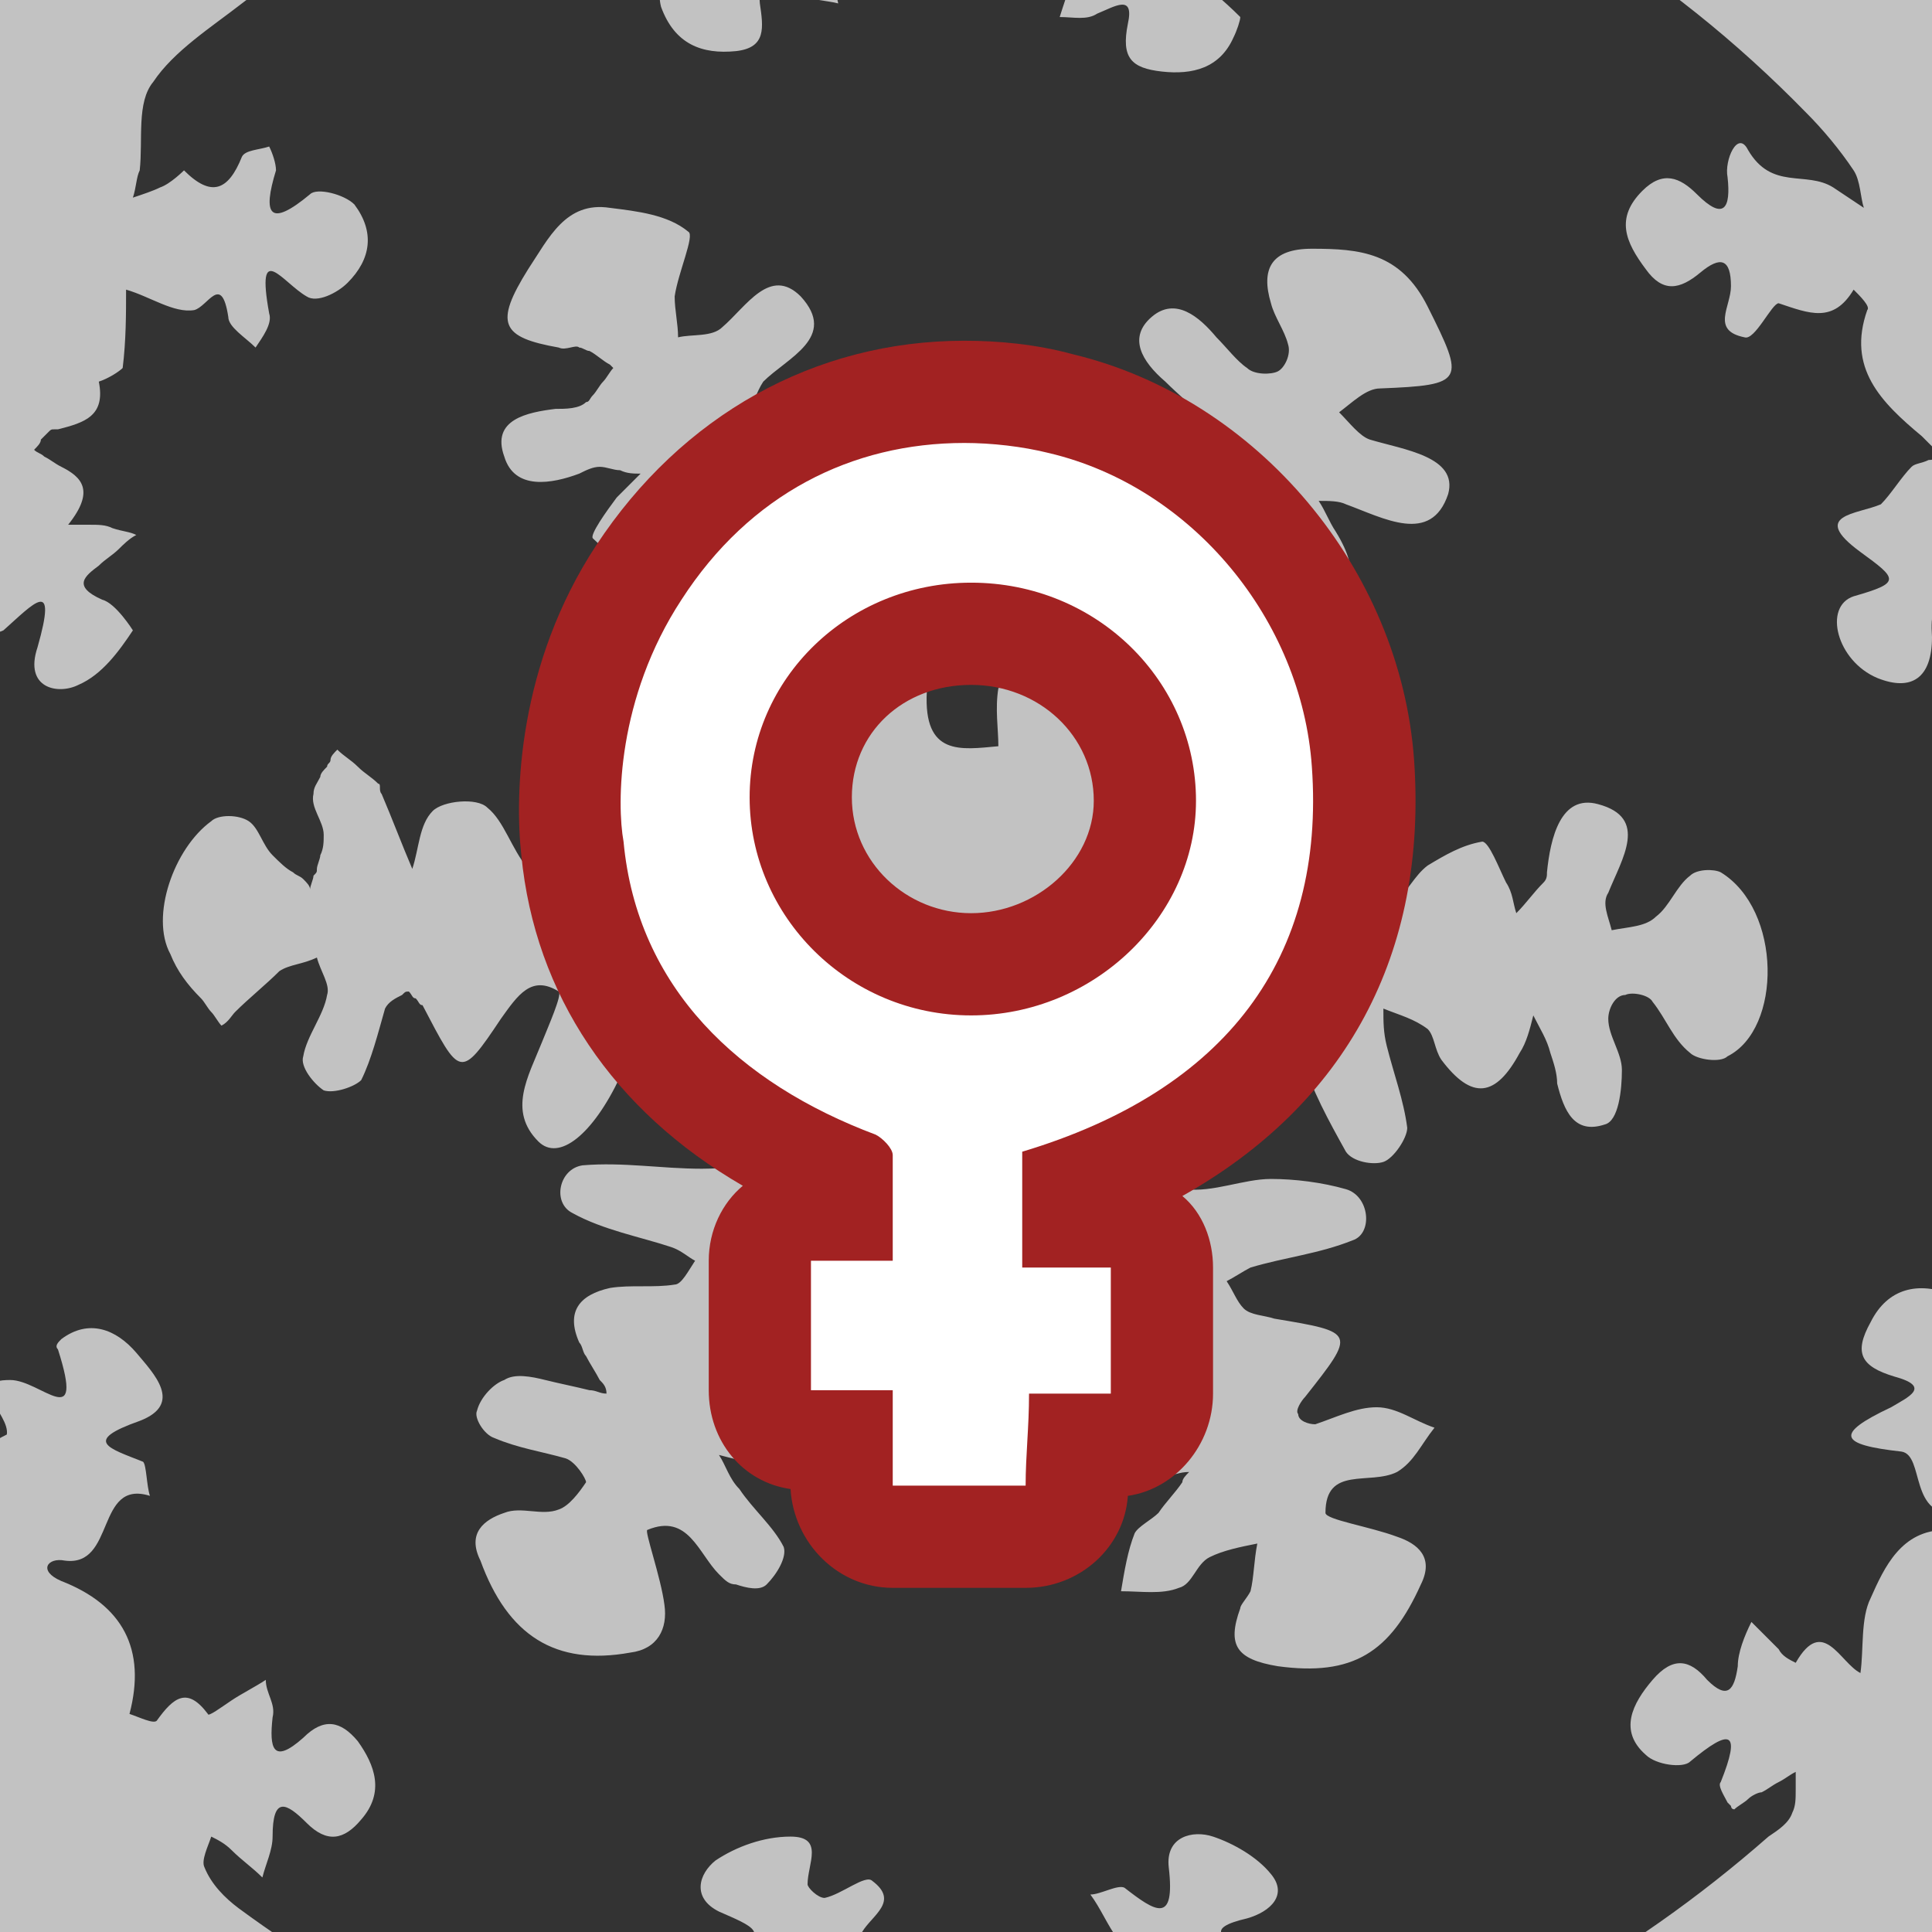 <?xml version="1.0" encoding="utf-8"?>
<!-- Generator: Adobe Illustrator 21.0.0, SVG Export Plug-In . SVG Version: 6.00 Build 0)  -->
<svg version="1.1" id="Calque_1" xmlns="http://www.w3.org/2000/svg" xmlns:xlink="http://www.w3.org/1999/xlink" x="0px" y="0px"
	 viewBox="0 0 56.7 56.7" style="enable-background:new 0 0 56.7 56.7;" xml:space="preserve">
<rect x="0" y="0" width="56.7" height="56.7" fill="#333333" stroke="none"/>
<style type="text/css">
	.st0{opacity:0.7;}
	.st1{fill:#FFFFFF;}
	.st2{fill:#A22222;}
	.st3{fill:#9B9B9B;}
</style>
<g class="st0">
	<path class="st1" d="M-16.9-14.4v97.7H92.6v-97.7H-16.9z M60.2,41.7c-0.1,0.2-0.3,0.4-0.5,0.5c0.1-0.9-1.6-1.6-0.3-2.5
		c-0.3-0.1-0.7-0.4-0.9-0.2c-1.1,0.7-1.3,0.5-0.9-0.7c0.1-0.2-0.2-0.7-0.3-0.8c-1-0.4-1.9-0.2-2.4,0.8c-0.5,0.9-0.3,1.3,0.7,1.6
		c1.1,0.3,0.4,0.6-0.1,0.9c-1.7,0.8-1.5,1.1,0.3,1.3c0.7,0.1,0.2,2,1.7,1.8c-0.1,0.2-0.3,0.5-0.4,0.5c-1.3,0-1.8,1.1-2.2,2
		c-0.3,0.6-0.2,1.5-0.3,2.2c-0.6-0.3-1.1-1.7-1.9-0.3c-0.2-0.1-0.4-0.2-0.5-0.4c-0.3-0.3-0.6-0.6-0.8-0.8c-0.2,0.4-0.4,0.9-0.4,1.3
		c-0.1,0.7-0.3,1-0.9,0.4c-0.5-0.6-1-0.7-1.6,0c-0.6,0.7-1,1.5-0.2,2.2c0.3,0.3,1.1,0.4,1.3,0.2c1.2-1,1.5-0.9,0.9,0.6
		c-0.1,0.1,0.1,0.4,0.2,0.6c0,0,0.1,0.1,0.1,0.1c0,0,0,0.1,0.1,0.1c0.1-0.1,0.3-0.2,0.4-0.3c0.1-0.1,0.3-0.2,0.4-0.2
		c0.2-0.1,0.3-0.2,0.5-0.3c0.2-0.1,0.3-0.2,0.5-0.3c0,0.2,0,0.3,0,0.5c0,0.3,0,0.5-0.1,0.7c-0.1,0.3-0.4,0.5-0.7,0.7
		c-4.1,3.6-8.7,6.1-13.8,7.7c-1.8,0.6-2.6-0.9-3.9-1.1c0.1-0.2,0.1-0.5,0.1-0.7c1.3,0.3,1-1.9,2.4-1.5c0.1,0.1,0.4-0.3,0.6-0.5
		c-0.2-0.2-0.4-0.5-0.7-0.6c-0.7-0.3-1.3-0.6,0-0.9c0.7-0.2,1.2-0.7,0.7-1.3c-0.4-0.5-1.1-0.9-1.7-1.1c-0.6-0.2-1.4,0-1.3,0.9
		c0.2,1.7-0.4,1.3-1.3,0.6c-0.2-0.1-0.7,0.2-1,0.2c0.3,0.4,0.5,0.9,0.8,1.3c-0.4,0.2-1.1,0.2-1.2,0.5c-0.2,0.4,0.1,0.9,0.1,1.4
		c0,0.1-0.5,0.3-0.5,0.3c-1.3-1.7-2.9-0.9-4.5-0.8c-0.3-0.4-0.5-0.8-0.8-1.2c-0.2-0.2-0.4-0.3-0.6-0.4c0.3-0.5,1.1-0.9,0.3-1.5
		c-0.2-0.2-0.9,0.4-1.4,0.5c-0.2,0-0.5-0.3-0.5-0.4c0-0.6,0.5-1.4-0.5-1.4c-0.8,0-1.6,0.3-2.2,0.7c-0.5,0.4-0.7,1.1,0.1,1.5
		c0.9,0.4,1.8,0.7,0,1.2c-0.2,0.1-0.3,0.5-0.5,0.7c0.3,0.1,0.5,0.3,0.8,0.4c0.3,0.1,0.6,0,0.9,0.1c0,0,0,0.1,0,0.1
		c0,0.2,0,0.4,0.1,0.5c0.4,0.5,0.9,1,1.3,1.5c-1.5,0-2,2-3.8,1.5C15,60.8,10.8,58.8,7,56c-0.4-0.3-0.8-0.7-1-1.2
		c-0.1-0.2,0.1-0.6,0.2-0.9c0.2,0.1,0.4,0.2,0.6,0.4c0.3,0.3,0.6,0.5,0.9,0.8C7.8,54.7,8,54.3,8,53.9c0-1.2,0.4-1,1-0.4
		c0.6,0.6,1.1,0.5,1.6-0.1c0.7-0.8,0.4-1.6-0.1-2.3C10,50.5,9.5,50.4,8.9,51c-0.9,0.8-1,0.3-0.9-0.6c0.1-0.4-0.2-0.7-0.2-1.1
		c-0.3,0.2-0.7,0.4-1,0.6c-0.3,0.2-0.7,0.5-0.7,0.4c-0.6-0.8-1-0.5-1.5,0.2c-0.1,0.1-0.5-0.1-0.8-0.2c0.5-1.9-0.2-3.2-2-3.9
		c-0.7-0.3-0.4-0.7,0.1-0.6c1.5,0.2,0.9-2.4,2.5-1.9c-0.1-0.3-0.1-0.9-0.2-1c-1-0.4-1.8-0.6-0.1-1.2c1.3-0.5,0.4-1.4-0.1-2
		c-0.6-0.7-1.4-1-2.2-0.4c-0.1,0.1-0.2,0.2-0.1,0.3c0.8,2.5-0.5,0.9-1.4,0.9c-1.4,0,0,1-0.1,1.6c-0.2,0.1-0.4,0.2-0.4,0.3
		c-0.2,0.5-0.4,1-0.5,1.5c-0.1,0.2-0.1,0.4-0.2,0.5C-0.9,44.1-1,44-1.1,43.9c-0.1-0.1-0.1-0.1-0.2-0.2c0,0-0.1-0.1-0.1-0.1
		c-0.1-0.1-0.2-0.1-0.2-0.2c-0.9-0.5-2-0.6-2.5-1.6c-0.1-0.1-0.1-0.2-0.1-0.3c0-0.1,0-0.1-0.1-0.2c-0.5-2.3-1.4-4.4-1.9-6.7
		c-1.2-5.5-0.9-10.9,0.7-16.3c0.4-1.5,0.7-2.9,2.7-2.8c0.4,0,0.8-0.6,1.2-0.9c0.2-0.1,0.5,0,0.7,0.1c-0.1,0.5-0.4,1-0.3,1.4
		c0,0.1,0.2,0.2,0.5,0.3c0.1,0,0.1,0.1,0.2,0.1c0.1,0,0.1,0.1,0.2,0.1c0.1,0,0.1,0.1,0.2,0.1c0,0,0.1,0,0.1,0
		c-0.1,0.1-0.1,0.2-0.2,0.3c-0.2,0.3-0.4,0.6-0.6,1c-0.1,0.2,0,0.5,0.1,0.5c0.3,0.1,0.6,0.1,0.8,0c0.9-0.8,1.6-1.6,1,0.5
		c-0.4,1.2,0.6,1.4,1.2,1.1c0.7-0.3,1.2-1,1.6-1.6c0,0-0.5-0.8-0.9-0.9c-0.9-0.4-0.5-0.7-0.1-1c0.2-0.2,0.4-0.3,0.6-0.5
		C3.6,16,3.8,15.8,4,15.7l0,0l0,0c-0.2-0.1-0.4-0.1-0.7-0.2c-0.2-0.1-0.4-0.1-0.7-0.1c-0.2,0-0.4,0-0.6,0c0.8-1,0.4-1.4-0.2-1.7
		c-0.2-0.1-0.3-0.2-0.5-0.3c-0.1-0.1-0.2-0.1-0.3-0.2c0.1-0.1,0.2-0.2,0.2-0.3c0.1-0.1,0.1-0.1,0.2-0.2c0.1-0.1,0.1-0.1,0.2-0.1
		c0,0,0.1,0,0.1,0c0.8-0.2,1.4-0.4,1.2-1.4c0.3-0.1,0.6-0.3,0.7-0.4c0.1-0.8,0.1-1.6,0.1-2.3c0.7,0.2,1.4,0.7,2,0.6
		C6.1,9,6.5,8,6.7,9.3c0,0.3,0.5,0.6,0.8,0.9c0.2-0.3,0.5-0.7,0.4-1C7.5,7,8.3,8.3,9,8.7c0.3,0.2,0.9-0.1,1.2-0.4
		c0.7-0.7,0.8-1.5,0.2-2.3c-0.3-0.3-1.1-0.5-1.3-0.3c-1.2,1-1.4,0.6-1-0.7C8.1,4.8,8,4.5,7.9,4.3C7.6,4.4,7.2,4.4,7.1,4.6
		C6.7,5.6,6.2,5.8,5.4,5c0,0-0.4,0.4-0.7,0.5C4.5,5.6,4.2,5.7,3.9,5.8C4,5.5,4,5.2,4.1,5C4.2,4.1,4,3,4.5,2.4
		c0.6-0.9,1.7-1.6,2.6-2.3c3.5-2.7,7.4-4.6,11.6-5.9c2.1-0.6,2.1-0.7,2.2-2.8c0.1-1.4-0.4-3.1,1.7-3.5l12.7,4.3c0,1.6-0.3,1.6-2.1,2
		C31-5.3,31.8-6.1,32.6-7c0.1-0.1,0.1-0.2,0-0.3c0-0.1,0-0.2-0.1-0.2c0-0.1-0.1-0.2-0.1-0.2c0,0,0-0.1,0-0.1l0,0
		c-0.1,0-0.1,0-0.2,0.1c-0.2,0.1-0.4,0.1-0.6,0.2c-0.6,0.2-1.4,0.8-1.6,0.6c-2-1.5-3.5,0.1-5.3,0.5c-0.4,0.1-1-0.2-1.5-0.4
		c0,0,0,0,0-0.1c-0.1,0-0.1,0-0.1,0l0.1,0.1c-0.3,0.1-0.6,0.1-0.9,0.2c-0.4,0.2-0.6,0.4-1,0.7c0.2,0.2,0.4,0.4,0.7,0.5
		c1.7,0.8,0.8,0.8-0.2,1.1c-0.2,0.1-0.3,0.4-0.4,0.7c0,0.1-0.1,0.1-0.1,0.2c0,0,0,0.1,0,0.1c0,0.1-0.1,0.1-0.1,0.2
		c-0.2,0-0.4,0-0.6,0c-0.3,0.1-0.6,0.1-0.9,0.2c0.1,0.3,0.2,0.7,0.4,0.9c0.2,0.3,1.7,0.3,0.3,0.9c-0.6,0.3-1.2,0.5-1,1.3
		c0.4,1.1,1.2,1.4,2.2,1.3c0.9-0.1,0.8-0.7,0.7-1.4c-0.1-1,0.4-0.6,1-0.3c0.4,0.2,0.9,0.2,1.3,0.3c-0.1-0.4-0.1-0.8-0.3-1.1
		c-0.7-0.9,0.2-0.6,0.5-0.8c0.3-0.2,0.5-0.7,0.4-0.9c-0.3-1.3,0.2-1,0.8-0.4c0.2,0.2,0.5,0.4,0.8,0.5c0.2,0.1,0.5,0,0.6-0.1
		c0.1-0.2,0.3-0.6,0.2-0.8c-0.2-0.4-0.4-0.7-0.7-1c-0.9-1,0.3-1,0.7-1.5c1-1.5,1.3,0.3,1.9,0.5c0.8,0.2,0.2,0.8-0.1,1.1
		c-0.2,0.3-0.5,0.4-0.6,0.7c-0.2,0.3-0.1,0.7-0.2,1.1c0.4,0,0.9,0.1,1.1-0.1C31.6-4.3,30.8-3,30.5-2c-0.1,0.2,0.5,0.7,0.7,0.7
		c1,0,0.8,0.3,0.3,0.8c-0.2,0.3-0.3,0.7-0.4,1c0.4,0,0.8,0.1,1.1-0.1c0.5-0.2,1.1-0.6,0.9,0.3c-0.2,1,0.1,1.3,1,1.4
		c0.9,0.1,1.7-0.1,2.1-1c0.1-0.2,0.2-0.5,0.2-0.6c-0.5-0.5-1-0.9-1.5-1.3c0.5-0.3,1.1-0.6,1.6-0.8c-0.2-0.2-0.3-0.6-0.5-0.7
		c-0.4-0.2-0.8-0.2-1.2-0.3c0-0.3,0.1-0.7-0.1-0.9c-0.9-0.9-0.6-0.6,0.2-1.6C36-6.3,37.1-6,38.5-5.6C44.1-3.8,48.9-0.9,53,3.3
		c0.5,0.5,1,1.1,1.4,1.7c0.2,0.3,0.2,0.8,0.3,1.1c-0.3-0.2-0.6-0.4-0.9-0.6C53,5,52,5.6,51.3,4.4c-0.3-0.6-0.7,0.3-0.6,0.8
		c0.1,0.9-0.1,1.3-0.9,0.5c-0.5-0.5-1-0.7-1.6-0.1c-0.8,0.8-0.5,1.5,0.1,2.3c0.5,0.7,1,0.6,1.6,0.1c0.6-0.5,0.9-0.4,0.9,0.4
		c0,0.6-0.6,1.3,0.4,1.5c0.3,0.1,0.8-1,1-1c0.9,0.3,1.6,0.6,2.2-0.4c0.2,0.2,0.5,0.5,0.4,0.6c-0.6,1.7,0.4,2.7,1.6,3.7
		c0.1,0.1,0.2,0.2,0.3,0.3c0.1,0.1,0.2,0.2,0.3,0.3c-0.1,0-0.2,0.1-0.4,0.1c-0.2,0.1-0.4,0.1-0.5,0.2c-0.3,0.3-0.6,0.8-0.9,1.1
		c-0.7,0.3-2.1,0.3-0.6,1.4c1.1,0.8,1.2,0.9-0.2,1.3c-0.9,0.3-0.5,1.9,0.7,2.4c1,0.4,1.6,0,1.6-1.2c-0.1-1.5,0.5-0.6,1-0.3
		c0.3,0.2,0.7,0.1,1,0.2c-0.1-0.3-0.1-0.6-0.2-0.8c-0.6-1.1,1.5-1.4,0.7-2.5c0.2,0,0.4,0,0.5,0.1c0.7,0.8,1.6,1.5,1.9,2.5
		C63.9,25.9,63.7,33.9,60.2,41.7z"/>
	<path class="st1" d="M50.5,25.6c-0.2-0.1-0.7-0.1-0.9,0.1c-0.4,0.3-0.6,0.9-1,1.2c-0.3,0.3-0.8,0.3-1.3,0.4
		c-0.1-0.4-0.3-0.8-0.1-1.1c0.4-1,1.2-2.2-0.3-2.6c-1.1-0.3-1.4,1-1.5,2c0,0.1,0,0.2-0.1,0.3c-0.3,0.3-0.5,0.6-0.8,0.9
		c-0.1-0.3-0.1-0.6-0.3-0.9c-0.2-0.4-0.5-1.2-0.7-1.2c-0.6,0.1-1.1,0.4-1.6,0.7c-0.4,0.3-0.6,0.8-1,1.1c-0.1,0.1-0.5,0.1-0.6,0
		c-0.2-0.2-0.3-0.5-0.2-0.7c0.2-0.6,0.6-1.1,0.8-1.7c0.5-1.5,0.1-1.9-1.8-2.1c1.2-1.9,1.1-2.1-0.8-2.7c-0.5-0.2-1-0.2-1.5-0.4
		c-0.3-0.1-0.5-0.3-0.7-0.5c0.3-0.3,0.6-0.7,0.9-0.8c0.4-0.1,0.8,0.2,1.3,0.1c1.4-0.1,1.7-0.8,0.9-2.1c-0.2-0.3-0.3-0.6-0.5-0.9
		c0.3,0,0.6,0,0.8,0.1c1.1,0.4,2.5,1.2,3-0.3c0.3-1.1-1.3-1.3-2.3-1.6c-0.3-0.1-0.6-0.5-0.9-0.8c0.4-0.3,0.8-0.7,1.2-0.7
		C43,11.3,43,11.2,41.9,9c-0.8-1.6-2-1.7-3.4-1.7c-1.2,0-1.5,0.6-1.2,1.6c0.1,0.4,0.4,0.8,0.5,1.2c0.1,0.3-0.1,0.7-0.3,0.8
		c-0.2,0.1-0.7,0.1-0.9-0.1c-0.3-0.2-0.6-0.6-0.9-0.9c-0.5-0.6-1.2-1.2-1.9-0.6c-0.7,0.6-0.3,1.3,0.4,1.9c0.4,0.4,0.8,0.7,1.1,1.1
		c0.1,0.1,0.1,0.4,0,0.5C35.3,13,35,13.1,34.9,13c-0.7-0.5-1.4-0.9-1.9,0c-0.3,0.5,0.1,1.3,0.2,2c0,0.1,0.2,0.2,0.2,0.3
		c0,0.5-0.1,0.9-0.2,1.4c-0.3-0.2-0.7-0.3-0.9-0.6c-0.7-0.7-1.3-1.4-2-2c-0.2-0.2-0.7-0.2-0.9-0.1c-0.3,0.3-0.6,0.8-0.5,1.1
		c0.3,0.9,0.8,1.7,1.3,2.5c0.3,0.5,0.9,1,1.1,1.5c0.1,0.4,0.4,1.9-1.1,0.9c-0.2-0.1-0.8,0.1-0.9,0.2c-0.1,0.6,0,1.2,0,1.7
		c-1.1,0.1-2.2,0.3-2.1-1.6c0.1-1.2-1.1-0.2-1.7-0.3c-0.4-0.8-0.2-1.5,0.5-2.2c0.8-0.7,1.4-1.6,1.9-2.5c0.2-0.3,0-1.2-0.3-1.4
		c-0.3-0.2-1.1-0.1-1.4,0.1c-0.6,0.4-1,1.1-1.5,1.6c-0.3,0.3-0.6,0.5-0.9,0.7c-0.1-0.5-0.3-1-0.2-1.5c0.1-0.4,0.5-0.7,0.7-1
		c0.5-1.1-0.1-1.8-1.3-1.8c-0.4,0-0.8,0.1-1.1,0.2c0.2-0.3,0.3-0.7,0.5-1c0.7-0.7,2.2-1.3,1.1-2.5c-0.9-0.9-1.6,0.3-2.3,0.9
		c-0.3,0.3-0.9,0.2-1.3,0.3c0-0.4-0.1-0.8-0.1-1.2c0.1-0.7,0.6-1.8,0.4-1.9c-0.6-0.5-1.5-0.6-2.3-0.7c-1.3-0.2-1.8,0.9-2.4,1.8
		c-1,1.6-0.8,2,0.9,2.3c0.2,0.1,0.5-0.1,0.6,0c0.1,0,0.2,0.1,0.3,0.1c0.2,0.1,0.4,0.3,0.6,0.4c0,0,0.1,0.1,0.1,0.1
		c-0.1,0.1-0.2,0.3-0.3,0.4c-0.1,0.1-0.2,0.3-0.3,0.4c-0.1,0.1-0.1,0.2-0.2,0.2c-0.2,0.2-0.6,0.2-0.9,0.2c-0.8,0.1-1.9,0.3-1.5,1.4
		c0.3,1,1.4,0.8,2.2,0.5c0.2-0.1,0.4-0.2,0.6-0.2c0.2,0,0.4,0.1,0.6,0.1c0.2,0.1,0.4,0.1,0.6,0.1c-0.1,0.1-0.1,0.1-0.2,0.2
		c-0.2,0.2-0.3,0.3-0.5,0.5c-0.3,0.4-0.8,1.1-0.7,1.2c0.4,0.4,0.9,0.7,1.4,1c0.3,0.1,0.7-0.1,0.9,0c0.2,0.1,0.4,0.3,0.6,0.5
		c0.1,0.1,0.2,0.2,0.2,0.2c0,0,0.1,0.1,0.1,0.1c0,0-0.1,0.1-0.1,0.1c0,0-0.1,0.1-0.1,0.1c-0.1,0.1-0.1,0.1-0.2,0.2
		c-0.1,0.1-0.3,0.2-0.4,0.2c-0.8,0.2-1.7,0.3-2.4,0.5c-0.3,0.1-0.8,0.7-0.7,0.9c0.2,0.4,0.6,1,1,1c1,0.1,2.1,0.1,3.2-0.2
		c0.9-0.3,1.4,0,2,0.6c0.3,0.3,0.6,0.6-0.1,0.8c-2,0.7-0.4,1.2,0.2,1.4c0.7,0.3,1.2,0.1,0.5,1.1c-0.6,0.9-0.9,1.3-1.9,0.4
		c-1.4-1.2-0.8,1.4-1.8,1.2c-0.4-0.1-0.8-0.4-1-0.7c-0.2-0.5-0.1-1.1-0.4-1.5c-0.4-0.9-0.9-1.7-1.4-2.4C17,21,16.5,20.9,16.4,21
		c-0.3,0.2-0.7,0.6-0.7,0.9c0.2,1,0.5,2,0.8,3c0.1,0.2-0.1,0.5-0.1,0.8c-0.3-0.1-0.8,0-0.9-0.2c-0.5-0.6-0.7-1.4-1.2-1.8
		c-0.3-0.3-1.3-0.2-1.6,0.1c-0.4,0.4-0.4,1.1-0.6,1.7c-0.3-0.7-0.6-1.5-0.9-2.2c-0.1-0.1,0-0.3-0.1-0.3c-0.2-0.2-0.4-0.3-0.6-0.5
		c-0.2-0.2-0.4-0.3-0.6-0.5c-0.1,0.1-0.2,0.2-0.2,0.3c0,0.1-0.1,0.1-0.1,0.2c-0.1,0.1-0.2,0.2-0.2,0.3c-0.1,0.2-0.2,0.3-0.2,0.5
		c-0.1,0.4,0.3,0.8,0.3,1.2c0,0.2,0,0.4-0.1,0.6c0,0.1-0.1,0.3-0.1,0.4c0,0.1,0,0.1-0.1,0.2c0,0.1-0.1,0.3-0.1,0.4
		C9.1,26,9,25.9,8.9,25.8c-0.1-0.1-0.2-0.1-0.3-0.2c-0.2-0.1-0.4-0.3-0.6-0.5c-0.3-0.3-0.4-0.8-0.7-1c-0.3-0.2-0.9-0.2-1.1,0
		C5.1,24.9,4.4,26.9,5,28c0.2,0.5,0.5,0.9,0.9,1.3c0.1,0.1,0.2,0.3,0.3,0.4c0.1,0.1,0.2,0.3,0.3,0.4c0.2-0.1,0.3-0.3,0.4-0.4
		c0.4-0.4,0.9-0.8,1.3-1.2c0.3-0.2,0.7-0.2,1.1-0.4c0.1,0.4,0.4,0.8,0.3,1.1c-0.1,0.6-0.6,1.2-0.7,1.8c-0.1,0.3,0.3,0.8,0.6,1
		c0.3,0.1,0.9-0.1,1.1-0.3c0.3-0.6,0.5-1.4,0.7-2.1c0.1-0.2,0.3-0.3,0.5-0.4c0.1-0.1,0.1-0.1,0.2-0.1c0.1,0.1,0.1,0.2,0.2,0.2
		c0.1,0.1,0.1,0.2,0.2,0.2c1.1,2.1,1.1,2.2,2.3,0.4c0.5-0.7,0.9-1.3,1.7-0.8c0.1,0.1-0.3,1-0.5,1.5c-0.4,1-1,2-0.1,2.9
		c0.6,0.6,1.6-0.2,2.4-1.9c0.4-0.8,0.5-1.6,1-2.3c0.2-0.3,1.3-1,1.3-0.1c0,1.2,0.5,1.4,1.2,1c1.1-0.6,1.4,0.1,1.7,0.7
		c0.7,1.1-0.6,0.7-0.9,1c-0.5,0.6-1.3,1.1,0.1,1.5c0.3,0.1,0.6,0.2,0.9,0.3c-0.3,0.1-0.5,0.3-0.8,0.4c-0.7,0.1-1.4,0.2-2.1,0.2
		c-1.2,0-2.3-0.2-3.5-0.1c-0.7,0.1-0.9,1.1-0.3,1.4c0.9,0.5,2,0.7,2.9,1c0.3,0.1,0.5,0.3,0.7,0.4c-0.2,0.3-0.4,0.7-0.6,0.7
		c-0.6,0.1-1.3,0-1.9,0.1c-0.9,0.2-1.3,0.7-0.9,1.6c0.1,0.1,0.1,0.3,0.2,0.4c0.1,0.2,0.3,0.5,0.4,0.7c0.1,0.1,0.2,0.2,0.2,0.4
		c-0.2,0-0.3-0.1-0.5-0.1c-0.4-0.1-0.9-0.2-1.3-0.3c-0.4-0.1-0.9-0.2-1.2,0c-0.3,0.1-0.7,0.5-0.8,0.9c-0.1,0.2,0.2,0.7,0.5,0.8
		c0.7,0.3,1.4,0.4,2.1,0.6c0.3,0.1,0.6,0.6,0.6,0.7c-0.2,0.3-0.5,0.7-0.8,0.8c-0.5,0.2-1.1-0.1-1.6,0.1c-0.6,0.2-1.1,0.6-0.7,1.4
		c0.8,2.2,2.2,3.1,4.4,2.7c0.8-0.1,1.1-0.7,1-1.4c-0.1-0.8-0.6-2.2-0.5-2.2c1.2-0.5,1.5,0.7,2.1,1.3c0.2,0.2,0.3,0.3,0.5,0.3
		c0.3,0.1,0.7,0.2,0.9,0c0.3-0.3,0.6-0.8,0.5-1.1c-0.3-0.6-0.9-1.1-1.3-1.7c-0.3-0.3-0.4-0.7-0.6-1c0.4,0.1,0.7,0.2,1.1,0.2
		c0.5,0,1.3,0.1,1.4-0.2c0.2-0.5,0.1-1.1,0-1.7c-0.1-0.3-0.5-0.5-0.5-0.8c-0.1-0.4,0-0.9,0.2-1.1c0.7-0.7,0.7,0.3,1,0.5
		c0.4,0.5,0.7,1.1,1.2,1.4c0.1,0,0.1,0.1,0.2,0.1c0.1,0.1,0.3,0.1,0.4,0.1c0.2,0,0.3,0.1,0.4,0.1c0.1,0,0.2,0,0.2,0
		c0.2,0,0.3,0.1,0.4,0.1l0,0c0-0.1,0-0.2,0.1-0.3c0-0.1,0.1-0.2,0.1-0.4c0.1-0.4,0.1-0.8,0-1c-0.6-1-1.4-1.9-2-2.8
		c-0.4-0.6,0.1-1.9,0.4-1.7c1.6,1.4,1.3-0.2,1.7-0.9c0.2-0.4,0.9-0.7,1.4-0.7c1.1-0.1,0.3,0.7,0.4,1.1c0.1,0.9,0.2,1.6,1.3,0.8
		c0.7-0.5,0.7,0.2,0.6,0.5c-0.2,0.7-0.5,1.3-0.9,1.9c-0.5,0.9-1.2,1.7-1.7,2.6c-0.1,0.3,0.1,0.9,0.4,1.1c0.3,0.2,0.8,0.1,1.2,0
		c0.3-0.1,0.5-0.4,0.8-0.6c0.8-0.4,0.8-2.2,1.9-1.4c0.9,0.6-0.4,1.4-0.7,2.1c-0.4,1.1,0.3,1.8,1.4,1.7c0.2,0,0.4-0.1,0.7-0.1
		s0.4-0.1,0.7-0.1c-0.1,0.1-0.2,0.2-0.2,0.3c-0.2,0.3-0.5,0.6-0.7,0.9c-0.2,0.2-0.6,0.4-0.7,0.6c-0.2,0.5-0.3,1.1-0.4,1.7
		c0.6,0,1.2,0.1,1.7-0.1c0.4-0.1,0.5-0.7,0.9-0.9c0.4-0.2,0.9-0.3,1.4-0.4c-0.1,0.5-0.1,1-0.2,1.4c-0.1,0.2-0.3,0.4-0.3,0.5
		c-0.4,1.1-0.1,1.5,1.1,1.7c2.2,0.3,3.3-0.4,4.2-2.4c0.4-0.8-0.1-1.2-0.7-1.4c-0.8-0.3-2.1-0.5-2.1-0.7c0-1.4,1.3-0.8,2.1-1.2
		c0.5-0.3,0.7-0.8,1.1-1.3c-0.6-0.2-1.1-0.6-1.7-0.6c-0.6,0-1.2,0.3-1.8,0.5c-0.2,0-0.5-0.1-0.5-0.3c-0.1-0.1,0.1-0.4,0.2-0.5
		c1.5-1.9,1.5-1.9-0.9-2.3c-0.3-0.1-0.7-0.1-0.9-0.3c-0.2-0.2-0.3-0.5-0.5-0.8c0.2-0.1,0.5-0.3,0.7-0.4c1-0.3,2-0.4,3-0.8
		c0.6-0.2,0.5-1.3-0.2-1.5c-0.7-0.2-1.5-0.3-2.2-0.3c-0.8,0-1.7,0.4-2.5,0.3c-0.4,0-0.8-0.6-1.2-1c0.3-0.2,0.7-0.3,0.9-0.6
		c0.2-0.2,0-0.6-0.1-1c-0.1-0.7-1.6,0.1-1.2-1.1c0.2-0.7,0.9-0.8,2.3-0.5c1,0.2,0.9-0.6,0.9-1.2c1.2-0.3,1.5,0.5,1.8,1.5
		c0.3,1,0.8,1.9,1.3,2.8c0.2,0.3,0.8,0.4,1.1,0.3c0.3-0.1,0.7-0.7,0.7-1c-0.1-0.8-0.4-1.6-0.6-2.4c-0.1-0.4-0.1-0.7-0.1-1.1
		c0.5,0.2,0.9,0.3,1.3,0.6c0.2,0.2,0.2,0.6,0.4,0.9c0.9,1.2,1.6,1.1,2.3-0.2c0.2-0.3,0.3-0.7,0.4-1.1c0.2,0.4,0.4,0.7,0.5,1.1
		c0.1,0.3,0.2,0.6,0.2,0.9c0.2,0.8,0.5,1.5,1.4,1.2c0.4-0.1,0.5-1,0.5-1.6c0-0.5-0.4-1-0.4-1.5c0-0.3,0.2-0.7,0.5-0.7
		c0.2-0.1,0.7,0,0.8,0.2c0.4,0.5,0.6,1.1,1.1,1.5c0.2,0.2,0.9,0.3,1.1,0.1C52.3,30.2,52.3,26.7,50.5,25.6z M37.6,26
		c-0.1,0.3-0.9,0.2-1.3,0.3c-0.1-1.6-0.9-1.3-1.9-0.7c-0.2,0.1-0.6,0.1-0.9,0.1c0.3-0.6-1.3-1.2-0.1-1.8c1.2-0.6,1.5-1.1,0.4-1.9
		c0.4-0.4,0.8-1.1,1.1-1c1.4,0.2,2.8,0.7,4.2,1C38.7,23.4,38.2,24.7,37.6,26z"/>
	<path class="st1" d="M24-6.9c0.2-0.2,0.1-0.6,0.2-0.9c-0.3,0.1-0.6,0.1-0.7,0.3c-0.2,0.2-0.2,0.5-0.2,0.8C23.6-6.8,23.9-6.8,24-6.9
		z"/>
</g>
<g id="tgxvHu_1_">
	<g>
		<g>
			<path class="st1" d="M26.2,45.1c-0.8,0-1.5-0.7-1.5-1.5v-1.3h-0.9c-0.8,0-1.5-0.7-1.5-1.5V37c0-0.8,0.7-1.5,1.5-1.5h0.9v-1
				c-4.7-1.9-7.5-5.3-7.9-9.6c-0.3-1.6-0.1-5,1.9-8.1c2.2-3.4,5.6-5.3,9.5-5.3c1,0,1.9,0.1,2.9,0.4c4.8,1.1,8.5,5.6,8.8,10.6
				c0.4,5.9-2.6,10.3-8.5,12.5v0.8h1.1c0.8,0,1.5,0.7,1.5,1.5V41c0,0.8-0.7,1.5-1.5,1.5h-1l0,0c0,0.4,0,0.8,0,1.2
				c0,0.8-0.7,1.5-1.5,1.5h-3.8V45.1z M28.5,18.6c-2.8,0-5,2.2-5,4.8c0,2.7,2.2,4.9,5,4.9s5.1-2.2,5.1-4.8
				C33.6,20.8,31.3,18.6,28.5,18.6z"/>
			<path class="st2" d="M28.3,13c0.8,0,1.7,0.1,2.5,0.3c4.2,1,7.4,4.9,7.7,9.2C38.9,28.1,36,32,30,33.8c0,1.1,0,2.2,0,3.4
				c0.9,0,1.7,0,2.6,0c0,1.3,0,2.5,0,3.7c-0.8,0-1.5,0-2.4,0c0,1-0.1,1.8-0.1,2.7c-1.3,0-2.5,0-3.9,0c0-0.9,0-1.8,0-2.8
				c-0.9,0-1.6,0-2.4,0c0-1.3,0-2.5,0-3.8c0.8,0,1.6,0,2.4,0c0-1.1,0-2.1,0-3.1c0-0.2-0.3-0.5-0.5-0.6c-4-1.5-7-4.3-7.4-8.6
				c-0.2-1.1-0.2-4.2,1.7-7.1C22,14.5,25,13,28.3,13 M28.5,29.8c3.6,0,6.6-2.9,6.6-6.3c0-3.5-2.9-6.4-6.6-6.4
				c-3.6,0-6.5,2.8-6.5,6.3S24.9,29.8,28.5,29.8 M28.3,10L28.3,10c-4.4,0-8.3,2.2-10.8,6c-2.3,3.5-2.4,7.3-2.2,9.1
				c0.4,4.1,2.7,7.5,6.5,9.7c-0.6,0.5-1,1.3-1,2.2v3.8c0,1.5,1,2.7,2.4,2.9c0.1,1.6,1.4,2.9,3,2.9h3.9c1.6,0,2.9-1.2,3-2.7
				c1.4-0.2,2.5-1.5,2.5-3v-3.7c0-0.8-0.3-1.6-0.9-2.1c4.8-2.7,7.2-7.1,6.8-12.8c-0.4-5.6-4.6-10.6-10-11.9
				C30.4,10.1,29.3,10,28.3,10L28.3,10z M28.5,26.8c-1.9,0-3.5-1.5-3.5-3.4s1.5-3.3,3.5-3.3s3.6,1.5,3.6,3.4
				C32.1,25.3,30.4,26.8,28.5,26.8L28.5,26.8z"/>
		</g>
	</g>
</g>
<path class="st3" d="M-45.4,24.6c-1.2,0-2.5,0-3.8,0c0-1.1,0-2.2,0-3.5c-1.5,1.4-2.6,2.7-3.9,3.8c-1.3,1-1.5,1.9-0.8,3.5
	c2.6,6.7-2.3,14-9.2,14c-4.3,0-7.4-2.1-9.2-5.9c-1.8-4-1.3-7.9,1.5-11.4s8.3-5.1,13.4-1.7c1.9-1.8,3.7-3.6,5.8-5.5c-1.5,0-2.7,0-4,0
	c0-1.2,0-2.3,0-3.6c3.4,0,6.9,0,10.3,0C-45.4,17.7-45.4,21.2-45.4,24.6z M-63.3,38.3c3.6,0,6.5-2.8,6.6-6.3s-3-6.5-6.6-6.4
	c-3.6,0-6.5,2.9-6.5,6.4C-69.9,35.4-66.9,38.3-63.3,38.3z"/>
</svg>
